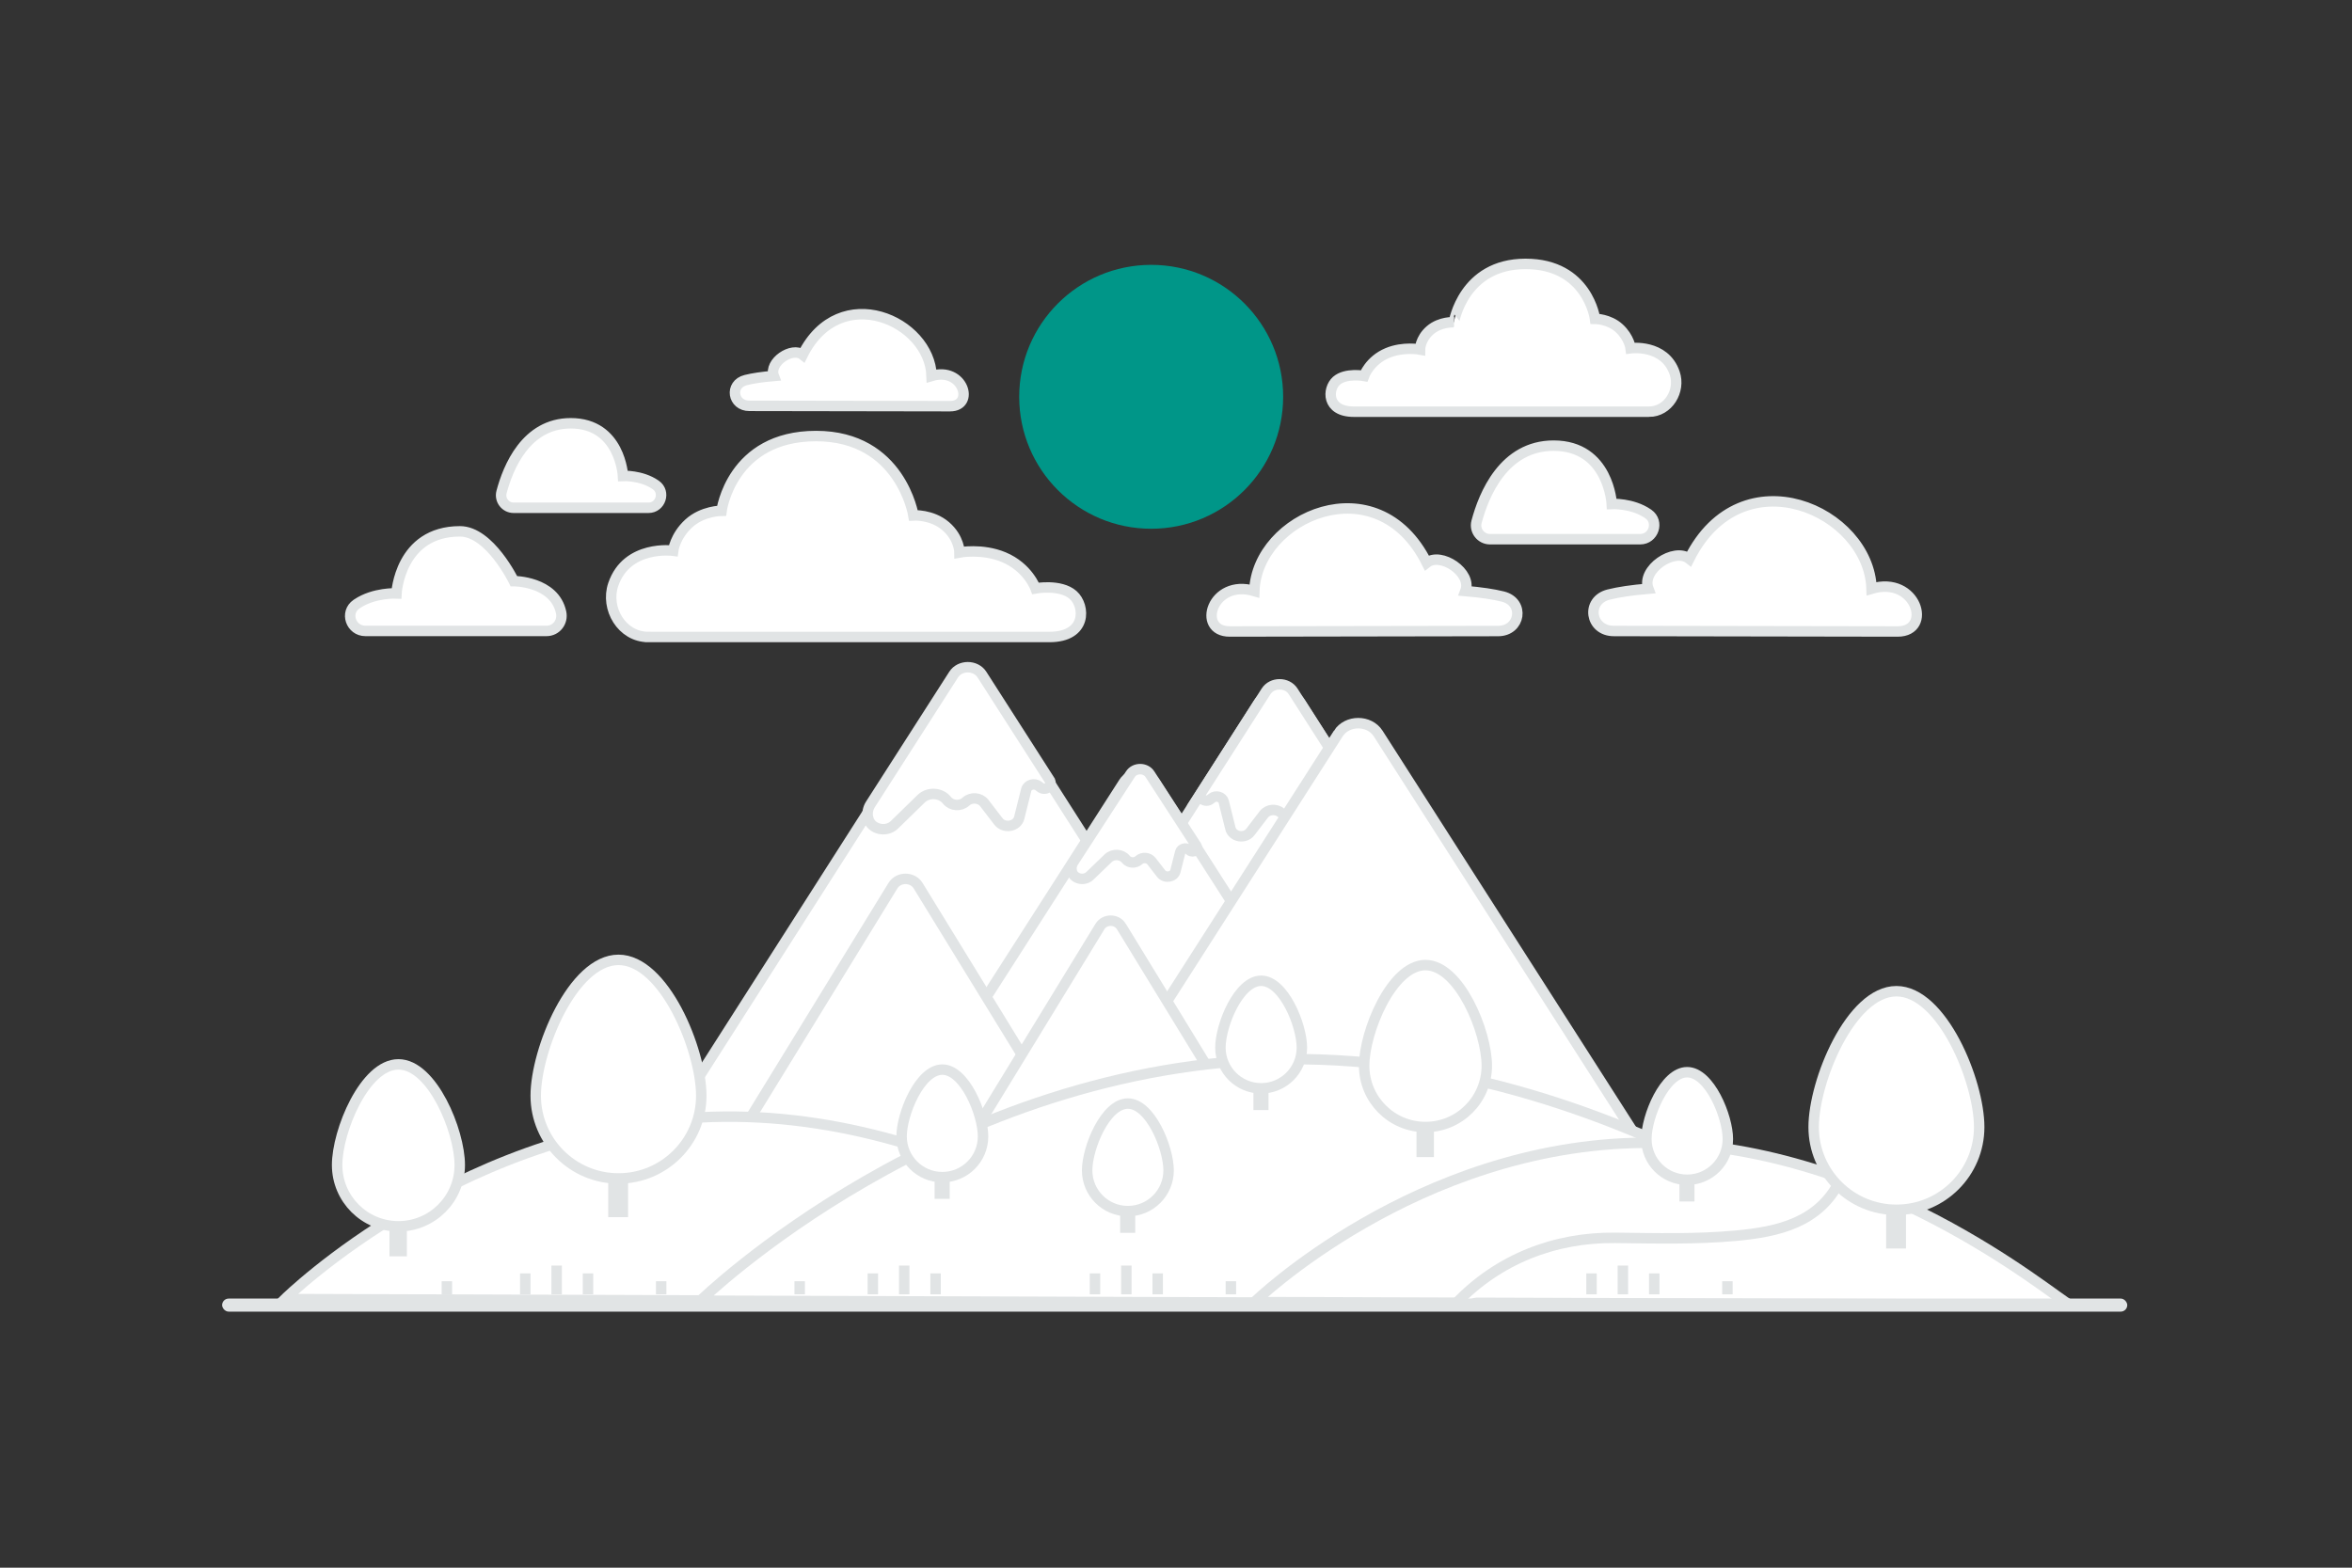 <svg width="900" height="600" viewBox="0 0 900 600" fill="none" xmlns="http://www.w3.org/2000/svg"><rect x="0" y="0" width="900" height="600" fill="#333333" stroke="none"/><path fill="transparent" d="M0 0h900v600H0z"/><path fill-rule="evenodd" clip-rule="evenodd" d="m481.576 269.085-108 168.822h232.133l-108-168.822c-3.585-5.604-12.548-5.604-16.133 0z" fill="#fff" stroke="#E1E4E5" stroke-width="4"/><path fill-rule="evenodd" clip-rule="evenodd" d="m459.691 303.334 24.776-38.729c2.3-3.595 8.05-3.595 10.351 0l30.434 47.576c.992 1.55 1.283 3.385.814 5.124l-.033.12c-1.058 3.92-6.526 5.198-9.561 2.235l-9.759-9.53c-2.61-2.549-7.153-2.304-9.408.507l-.076.094c-1.626 2.028-4.877 2.261-6.839.491l-.075-.068c-1.938-1.749-5.159-1.486-6.717.549l-5.143 6.718c-2.101 2.746-6.818 1.92-7.631-1.336l-2.562-10.257c-.471-1.887-3.018-2.617-4.61-1.322l-.466.38c-1.925 1.567-4.791-.526-3.495-2.552zm-80.955-39.666L489 436.368H252l110.264-172.7c3.661-5.733 12.811-5.733 16.472 0z" fill="#fff" stroke="#E1E4E5" stroke-width="4"/><path fill-rule="evenodd" clip-rule="evenodd" d="M441.977 299.478 522 424.368H350l80.023-124.89c2.657-4.146 9.297-4.146 11.954 0zm-40.317-.856-25.917-40.438c-2.406-3.754-8.421-3.754-10.827 0l-31.836 49.675c-1.037 1.618-1.342 3.534-.851 5.35l.034.125c1.108 4.093 6.827 5.427 10.001 2.334l10.209-9.951c2.73-2.661 7.482-2.405 9.841.53l.079.098c1.702 2.117 5.102 2.361 7.154.512l.079-.071c2.027-1.826 5.397-1.551 7.026.574l5.379 7.014c2.199 2.867 7.133 2.005 7.983-1.394l2.68-10.71c.492-1.97 3.157-2.733 4.822-1.381l.488.397c2.013 1.636 5.011-.549 3.656-2.664z" fill="#fff" stroke="#E1E4E5" stroke-width="4"/><path fill-rule="evenodd" clip-rule="evenodd" d="m457.767 323.669-17.772-27.393c-1.65-2.544-5.774-2.544-7.424 0l-21.83 33.65c-.712 1.096-.921 2.395-.584 3.625l.024.085c.759 2.772 4.681 3.676 6.857 1.581l7.001-6.741c1.872-1.803 5.13-1.63 6.748.358l.054.067c1.167 1.434 3.499 1.599 4.906.347l.054-.048c1.39-1.237 3.7-1.051 4.818.388l3.688 4.752c1.508 1.942 4.891 1.358 5.474-.945l1.837-7.255c.338-1.334 2.166-1.851 3.307-.935l.335.269c1.381 1.108 3.436-.372 2.507-1.805zm54.335-42.918-102.196 159.75h219.658l-102.196-159.75c-3.393-5.303-11.874-5.303-15.266 0z" fill="#fff" stroke="#E1E4E5" stroke-width="4"/><path fill-rule="evenodd" clip-rule="evenodd" d="M351.33 338.992 416 444.368H277l64.67-105.376c2.147-3.498 7.513-3.498 9.66 0z" fill="#fff" stroke="#E1E4E5" stroke-width="4"/><path fill-rule="evenodd" clip-rule="evenodd" d="M429.101 354.603 484 444.368H366l54.899-89.765c1.823-2.98 6.379-2.98 8.202 0z" fill="#fff" stroke="#E1E4E5" stroke-width="4"/><path fill-rule="evenodd" clip-rule="evenodd" d="M109 497.19s69.801-68.845 167.877-69.812c98.521-.971 176.903 67.455 184.123 70.99l-352-1.178z" fill="#fff" stroke="#E1E4E5" stroke-width="4"/><path fill-rule="evenodd" clip-rule="evenodd" d="M268 497.809s93.398-91.147 224.631-92.427c131.827-1.286 236.707 89.306 246.369 93.986l-471-1.559z" fill="#fff" stroke="#E1E4E5" stroke-width="4"/><path fill-rule="evenodd" clip-rule="evenodd" d="M480 498.34s61.869-60.119 148.8-60.963c87.325-.848 156.8 58.904 163.2 61.991l-312-1.028z" fill="#fff" stroke="#E1E4E5" stroke-width="4"/><path fill-rule="evenodd" clip-rule="evenodd" d="M491 151.867c0 27.89-22.608 50.501-50.5 50.501-27.89 0-50.5-22.611-50.5-50.501 0-27.889 22.61-50.499 50.5-50.499 27.892 0 50.5 22.61 50.5 50.499z" fill="#009688"/><path fill-rule="evenodd" clip-rule="evenodd" d="M726.125 241.684c13.565 0 7.218-21.511-9.967-16.373-.952-29.867-49.634-51.72-69.765-11.436-5.691-4.504-18.472 4.003-15.642 11.436-6.322.539-11.295 1.27-15.165 2.239-8.935 2.236-7.166 14.033 2.043 13.95l108.496.184zm-255.572 0c-12.827 0-6.825-20.34 9.425-15.482.9-28.242 46.935-48.907 65.971-10.814 5.382-4.259 17.468 3.785 14.791 10.814 5.979.51 10.682 1.202 14.341 2.117 8.449 2.115 6.777 13.27-1.932 13.192l-102.596.173zm-107.025-86.226c9.592 0 5.104-15.209-7.047-11.576-.673-21.119-35.096-36.57-49.329-8.087-4.025-3.184-13.062 2.831-11.06 8.087-4.471.381-7.987.898-10.724 1.583-6.317 1.581-5.067 9.922 1.445 9.864l76.715.129zm206.627 50.912h57.466c5.138 0 7.351-6.666 3.147-9.623l-.178-.126c-5.987-4.123-13.843-3.748-13.843-3.748s-1.121-22.309-22.259-22.309c-19.11 0-26.731 18.797-29.48 29.153-.893 3.364 1.673 6.653 5.147 6.653zm-373.619-12.027h51.622c4.615 0 6.604-6.021 2.827-8.692l-.16-.113c-5.377-3.724-12.435-3.386-12.435-3.386s-1.007-20.15-19.995-20.15c-17.167 0-24.013 16.978-26.482 26.331-.803 3.039 1.503 6.01 4.623 6.01zm12.56 47.135h-69.25c-5.607 0-8.025-7.097-3.435-10.246.064-.044.129-.089.194-.132 6.534-4.39 15.108-3.992 15.108-3.992s1.225-23.747 24.295-23.747c11.406 0 20.624 19.058 20.624 19.058s15.516 0 18.084 11.975c.776 3.627-1.827 7.084-5.62 7.084zm38.951 2.317h153.528c14.411 0 13.75-11.928 9.043-16.084-4.825-4.26-14.359-2.532-14.359-2.532s-2.838-8.023-12.18-11.929c-8.264-3.455-16.921-1.811-16.921-1.811s0-5.507-5.291-10.067c-5.291-4.561-12.346-4.117-12.346-4.117s-4.85-30.363-37.258-30.363-36.156 28.589-36.156 28.589-7.275 0-12.567 4.877c-5.291 4.875-5.952 10.415-5.952 10.415s-17.696-2.396-22.929 12.948c-3.119 9.146 3.289 20.074 13.388 20.074zm382.934-86.226H518.047c-10.601 0-10.115-8.774-6.652-11.831 3.549-3.134 10.562-1.863 10.562-1.863s2.088-5.902 8.96-8.775c6.078-2.541 12.446-1.332 12.446-1.332s0-4.05 3.892-7.405c3.893-3.355 9.082-3.028 9.082-3.028S559.905 101 583.744 101s26.596 21.03 26.596 21.03 5.351 0 9.244 3.587c3.892 3.586 4.378 7.662 4.378 7.662s13.017-1.764 16.866 9.524c2.294 6.727-2.419 14.766-9.847 14.766z" fill="#fff" stroke="#E1E4E5" stroke-width="4"/><path fill-rule="evenodd" clip-rule="evenodd" d="M704 452c-8.006 15.889-23.431 19.424-39.506 20.919-15.462 1.437-30.853 1.018-46.376.842-23.155-.264-44.805 8.097-61.118 25.239" fill="#fff"/><path d="M704 452c-8.006 15.889-23.431 19.424-39.506 20.919-15.462 1.437-30.853 1.018-46.376.842-23.155-.264-44.805 8.097-61.118 25.239" stroke="#E1E4E5" stroke-width="4"/><path fill-rule="evenodd" clip-rule="evenodd" d="M213 495.368v-11 11z" fill="#fff"/><path d="M213 495.368v-11" stroke="#E1E4E5" stroke-width="4"/><path fill-rule="evenodd" clip-rule="evenodd" d="M431 495.368v-11 11z" fill="#fff"/><path d="M431 495.368v-11" stroke="#E1E4E5" stroke-width="4"/><path fill-rule="evenodd" clip-rule="evenodd" d="M621 495.368v-11 11z" fill="#fff"/><path d="M621 495.368v-11" stroke="#E1E4E5" stroke-width="4"/><path fill-rule="evenodd" clip-rule="evenodd" d="M346 495.368v-11 11z" fill="#fff"/><path d="M346 495.368v-11" stroke="#E1E4E5" stroke-width="4"/><path fill-rule="evenodd" clip-rule="evenodd" d="M225 495.368v-8 8z" fill="#fff"/><path d="M225 495.368v-8" stroke="#E1E4E5" stroke-width="4"/><path fill-rule="evenodd" clip-rule="evenodd" d="M443 495.368v-8 8z" fill="#fff"/><path d="M443 495.368v-8" stroke="#E1E4E5" stroke-width="4"/><path fill-rule="evenodd" clip-rule="evenodd" d="M633 495.368v-8 8z" fill="#fff"/><path d="M633 495.368v-8" stroke="#E1E4E5" stroke-width="4"/><path fill-rule="evenodd" clip-rule="evenodd" d="M334 495.368v-8 8z" fill="#fff"/><path d="M334 495.368v-8" stroke="#E1E4E5" stroke-width="4"/><path fill-rule="evenodd" clip-rule="evenodd" d="M253 495.368v-5 5z" fill="#fff"/><path d="M253 495.368v-5" stroke="#E1E4E5" stroke-width="4"/><path fill-rule="evenodd" clip-rule="evenodd" d="M171 495.368v-5 5z" fill="#fff"/><path d="M171 495.368v-5" stroke="#E1E4E5" stroke-width="4"/><path fill-rule="evenodd" clip-rule="evenodd" d="M471 495.368v-5 5z" fill="#fff"/><path d="M471 495.368v-5" stroke="#E1E4E5" stroke-width="4"/><path fill-rule="evenodd" clip-rule="evenodd" d="M661 495.368v-5 5z" fill="#fff"/><path d="M661 495.368v-5" stroke="#E1E4E5" stroke-width="4"/><path fill-rule="evenodd" clip-rule="evenodd" d="M306 495.368v-5 5z" fill="#fff"/><path d="M306 495.368v-5" stroke="#E1E4E5" stroke-width="4"/><path fill-rule="evenodd" clip-rule="evenodd" d="M201 495.368v-8 8z" fill="#fff"/><path d="M201 495.368v-8" stroke="#E1E4E5" stroke-width="4"/><path fill-rule="evenodd" clip-rule="evenodd" d="M419 495.368v-8 8z" fill="#fff"/><path d="M419 495.368v-8" stroke="#E1E4E5" stroke-width="4"/><path fill-rule="evenodd" clip-rule="evenodd" d="M609 495.368v-8 8z" fill="#fff"/><path d="M609 495.368v-8" stroke="#E1E4E5" stroke-width="4"/><path fill-rule="evenodd" clip-rule="evenodd" d="M358 495.368v-8 8z" fill="#fff"/><path d="M358 495.368v-8" stroke="#E1E4E5" stroke-width="4"/><path fill-rule="evenodd" clip-rule="evenodd" d="M725.515 393.766h.036c.983 0 1.78.797 1.78 1.78v80.29h-3.597v-80.29c0-.983.797-1.78 1.781-1.78z" fill="#fff" stroke="#E1E4E5" stroke-width="4"/><path fill-rule="evenodd" clip-rule="evenodd" d="M694 431.357c0 17.491 14.179 31.671 31.671 31.671 17.492 0 31.671-14.18 31.671-31.671 0-17.492-14.179-51.989-31.671-51.989-17.492 0-31.671 34.497-31.671 51.989z" fill="#fff"/><path d="M694 431.357c0 17.491 14.179 31.671 31.671 31.671 17.492 0 31.671-14.18 31.671-31.671 0-17.492-14.179-51.989-31.671-51.989-17.492 0-31.671 34.497-31.671 51.989" stroke="#E1E4E5" stroke-width="4"/><path fill-rule="evenodd" clip-rule="evenodd" d="M236.515 381.766h.036c.983 0 1.78.797 1.78 1.78v80.29h-3.597v-80.29c0-.983.797-1.78 1.781-1.78z" fill="#fff" stroke="#E1E4E5" stroke-width="4"/><path fill-rule="evenodd" clip-rule="evenodd" d="M205 419.357c0 17.491 14.179 31.671 31.671 31.671 17.492 0 31.671-14.18 31.671-31.671 0-17.492-14.179-51.989-31.671-51.989-17.492 0-31.671 34.497-31.671 51.989z" fill="#fff"/><path d="M205 419.357c0 17.491 14.179 31.671 31.671 31.671 17.492 0 31.671-14.18 31.671-31.671 0-17.492-14.179-51.989-31.671-51.989-17.492 0-31.671 34.497-31.671 51.989" stroke="#E1E4E5" stroke-width="4"/><path fill-rule="evenodd" clip-rule="evenodd" d="M152.348 418.035h.026c.729 0 1.319.59 1.319 1.319v59.483h-2.665v-59.483a1.32 1.32 0 0 1 1.32-1.319z" fill="#fff" stroke="#E1E4E5" stroke-width="4"/><path fill-rule="evenodd" clip-rule="evenodd" d="M129 445.884c0 12.958 10.505 23.463 23.463 23.463 12.959 0 23.464-10.505 23.464-23.463 0-12.959-10.505-38.516-23.464-38.516-12.958 0-23.463 25.557-23.463 38.516z" fill="#fff"/><path d="M129 445.884c0 12.958 10.505 23.463 23.463 23.463 12.959 0 23.464-10.505 23.464-23.463 0-12.959-10.505-38.516-23.464-38.516-12.958 0-23.463 25.557-23.463 38.516" stroke="#E1E4E5" stroke-width="4"/><path fill-rule="evenodd" clip-rule="evenodd" d="M545.348 380.035h.026c.729 0 1.319.59 1.319 1.319v59.483h-2.665v-59.483a1.32 1.32 0 0 1 1.32-1.319z" fill="#fff" stroke="#E1E4E5" stroke-width="4"/><path fill-rule="evenodd" clip-rule="evenodd" d="M522 407.884c0 12.958 10.505 23.463 23.463 23.463 12.959 0 23.464-10.505 23.464-23.463 0-12.959-10.505-38.516-23.464-38.516-12.958 0-23.463 25.557-23.463 38.516z" fill="#fff"/><path d="M522 407.884c0 12.958 10.505 23.463 23.463 23.463 12.959 0 23.464-10.505 23.464-23.463 0-12.959-10.505-38.516-23.464-38.516-12.958 0-23.463 25.557-23.463 38.516" stroke="#E1E4E5" stroke-width="4"/><path fill-rule="evenodd" clip-rule="evenodd" d="M360.507 416.453h.018c.484 0 .876.392.876.876v39.507h-1.77v-39.507c0-.484.392-.876.876-.876z" fill="#fff" stroke="#E1E4E5" stroke-width="4"/><path fill-rule="evenodd" clip-rule="evenodd" d="M345 434.95c0 8.606 6.977 15.584 15.584 15.584s15.584-6.978 15.584-15.584c0-8.607-6.977-25.582-15.584-25.582S345 426.343 345 434.95z" fill="#fff"/><path d="M345 434.95c0 8.606 6.977 15.584 15.584 15.584s15.584-6.978 15.584-15.584c0-8.607-6.977-25.582-15.584-25.582S345 426.343 345 434.95" stroke="#E1E4E5" stroke-width="4"/><path fill-rule="evenodd" clip-rule="evenodd" d="M645.507 417.453h.018c.484 0 .876.392.876.876v39.507h-1.77v-39.507c0-.484.392-.876.876-.876z" fill="#fff" stroke="#E1E4E5" stroke-width="4"/><path fill-rule="evenodd" clip-rule="evenodd" d="M630 435.95c0 8.606 6.977 15.584 15.584 15.584s15.584-6.978 15.584-15.584c0-8.607-6.977-25.582-15.584-25.582S630 427.343 630 435.95z" fill="#fff"/><path d="M630 435.95c0 8.606 6.977 15.584 15.584 15.584s15.584-6.978 15.584-15.584c0-8.607-6.977-25.582-15.584-25.582S630 427.343 630 435.95" stroke="#E1E4E5" stroke-width="4"/><path fill-rule="evenodd" clip-rule="evenodd" d="M482.507 382.453h.018c.484 0 .876.392.876.876v39.507h-1.77v-39.507c0-.484.392-.876.876-.876z" fill="#fff" stroke="#E1E4E5" stroke-width="4"/><path fill-rule="evenodd" clip-rule="evenodd" d="M467 400.95c0 8.606 6.977 15.584 15.584 15.584s15.584-6.978 15.584-15.584c0-8.607-6.977-25.582-15.584-25.582S467 392.343 467 400.95z" fill="#fff"/><path d="M467 400.95c0 8.606 6.977 15.584 15.584 15.584s15.584-6.978 15.584-15.584c0-8.607-6.977-25.582-15.584-25.582S467 392.343 467 400.95" stroke="#E1E4E5" stroke-width="4"/><path fill-rule="evenodd" clip-rule="evenodd" d="M431.507 429.453h.018c.484 0 .876.392.876.876v39.507h-1.77v-39.507c0-.484.392-.876.876-.876z" fill="#fff" stroke="#E1E4E5" stroke-width="4"/><path fill-rule="evenodd" clip-rule="evenodd" d="M416 447.95c0 8.606 6.977 15.584 15.584 15.584s15.584-6.978 15.584-15.584c0-8.607-6.977-25.582-15.584-25.582S416 439.343 416 447.95z" fill="#fff"/><path d="M416 447.95c0 8.606 6.977 15.584 15.584 15.584s15.584-6.978 15.584-15.584c0-8.607-6.977-25.582-15.584-25.582S416 439.343 416 447.95" stroke="#E1E4E5" stroke-width="4"/><rect x="85" y="497" width="729" height="5" rx="2.5" fill="#E1E4E5"/></svg>